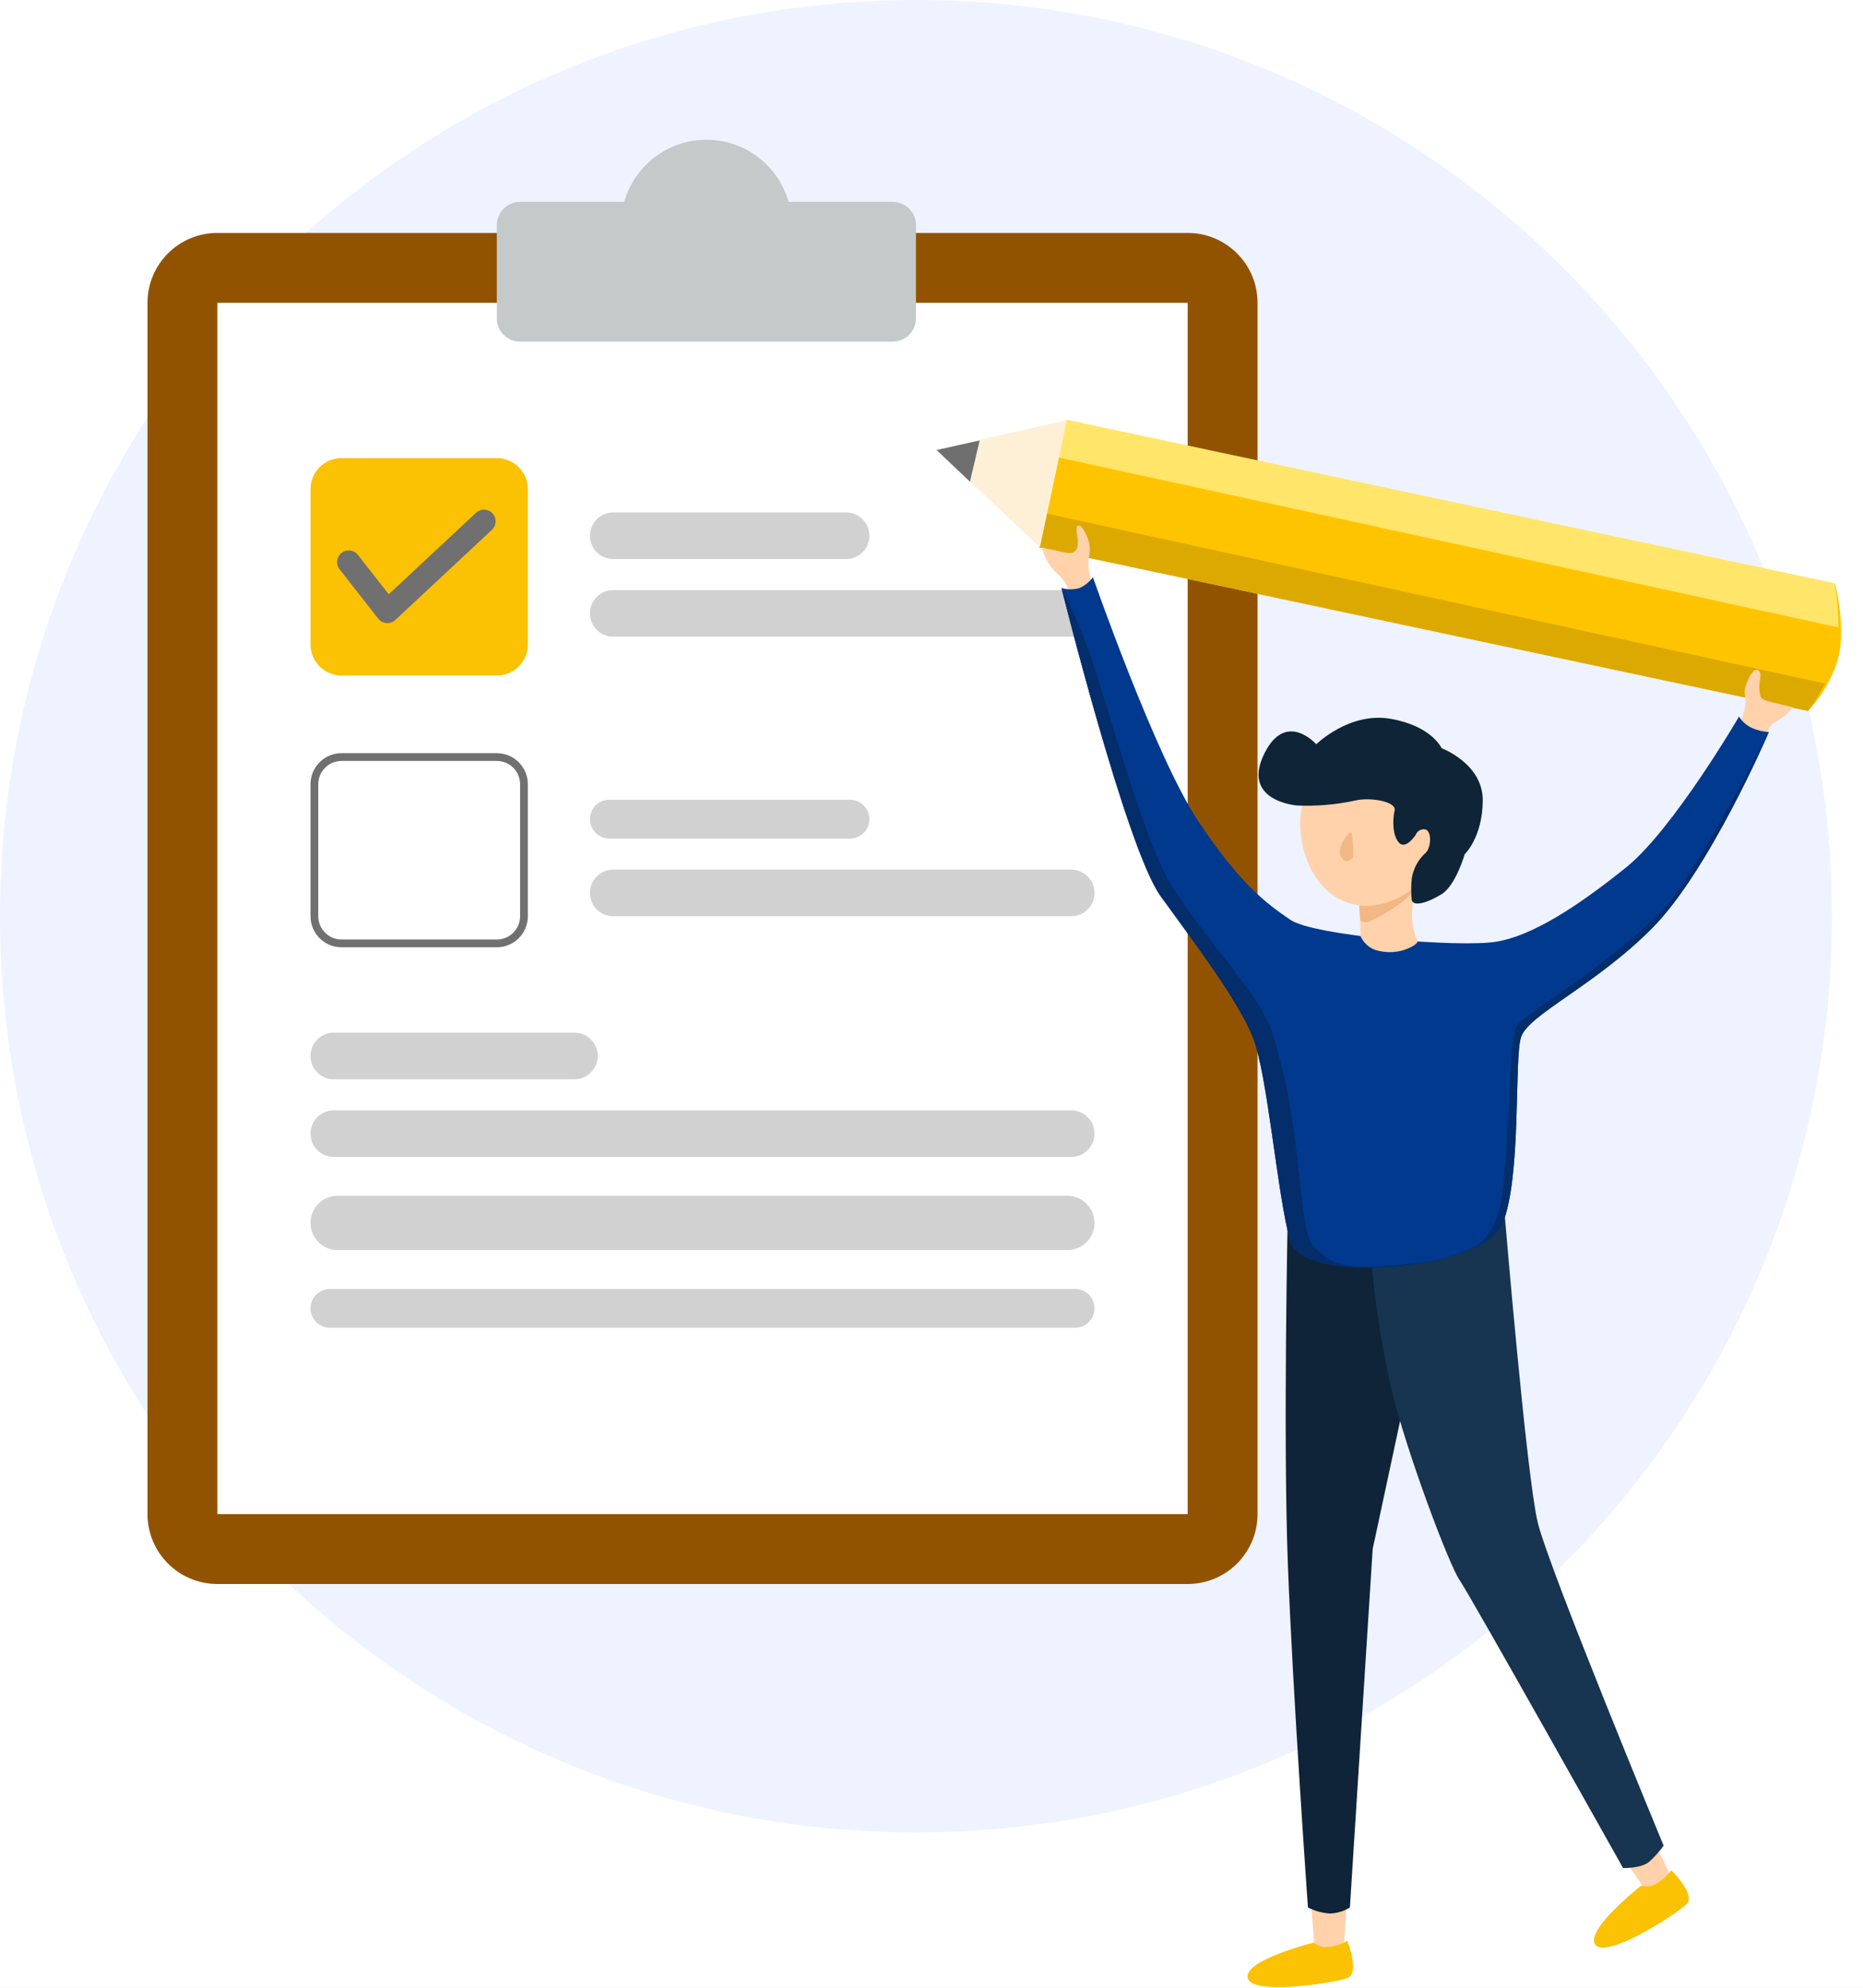<svg width="240" height="256" viewBox="0 0 240 256" fill="none" xmlns="http://www.w3.org/2000/svg">
<rect width="240" height="256" fill="#E5E5E5"/>
<rect width="360" height="640" transform="translate(-60 -117)" fill="white"/>
<path d="M118.001 236C183.171 236 236.001 183.17 236.001 118C236.001 52.83 183.171 0 118.001 0C52.831 0 0.001 52.83 0.001 118C0.001 183.17 52.831 236 118.001 236Z" fill="#EEF3FF"/>
<path d="M153.001 30H28.001C23.03 30 19.001 34.029 19.001 39V195C19.001 199.971 23.03 204 28.001 204H153.001C157.972 204 162.001 199.971 162.001 195V39C162.001 34.029 157.972 30 153.001 30Z" fill="#925300"/>
<path d="M153.001 39H28.001V195H153.001V39Z" fill="white"/>
<path d="M91.001 40C97.076 40 102.001 35.075 102.001 29C102.001 22.925 97.076 18 91.001 18C84.926 18 80.001 22.925 80.001 29C80.001 35.075 84.926 40 91.001 40Z" fill="#C3CAC9"/>
<path d="M115.001 26H67.001C65.344 26 64.001 27.343 64.001 29V41C64.001 42.657 65.344 44 67.001 44H115.001C116.658 44 118.001 42.657 118.001 41V29C118.001 27.343 116.658 26 115.001 26Z" fill="#C3CAC9"/>
<path d="M64 58.999H44C41.791 58.999 40 60.79 40 62.999V82.999C40 85.208 41.791 86.999 44 86.999H64C66.209 86.999 68 85.208 68 82.999V62.999C68 60.79 66.209 58.999 64 58.999Z" fill="#FBC103"/>
<path d="M109 65.999H79C77.343 65.999 76 67.342 76 68.999C76 70.656 77.343 71.999 79 71.999H109C110.657 71.999 112 70.656 112 68.999C112 67.342 110.657 65.999 109 65.999Z" fill="#D1D1D1"/>
<path d="M138 75.999H79C77.343 75.999 76 77.342 76 78.999C76 80.656 77.343 81.999 79 81.999H138C139.657 81.999 141 80.656 141 78.999C141 77.342 139.657 75.999 138 75.999Z" fill="#D1D1D1"/>
<path d="M44.929 72.391L49.906 78.751L62.349 67.137" stroke="#707070" stroke-width="3" stroke-linecap="round" stroke-linejoin="round"/>
<path d="M64 97.5H44C42.067 97.5 40.5 99.067 40.5 101V118C40.5 119.933 42.067 121.5 44 121.5H64C65.933 121.5 67.5 119.933 67.5 118V101C67.5 99.067 65.933 97.5 64 97.5Z" stroke="#707070"/>
<path d="M109.5 103H78.5C77.119 103 76 104.119 76 105.5C76 106.881 77.119 108 78.5 108H109.5C110.881 108 112 106.881 112 105.5C112 104.119 110.881 103 109.5 103Z" fill="#D1D1D1"/>
<path d="M138 112H79C77.343 112 76 113.343 76 115C76 116.657 77.343 118 79 118H138C139.657 118 141 116.657 141 115C141 113.343 139.657 112 138 112Z" fill="#D1D1D1"/>
<path d="M74 133H43C41.343 133 40 134.343 40 136C40 137.657 41.343 139 43 139H74C75.657 139 77 137.657 77 136C77 134.343 75.657 133 74 133Z" fill="#D1D1D1"/>
<path d="M138 143H43C41.343 143 40 144.343 40 146C40 147.657 41.343 149 43 149H138C139.657 149 141 147.657 141 146C141 144.343 139.657 143 138 143Z" fill="#D1D1D1"/>
<path d="M137.5 154H43.5C41.567 154 40 155.567 40 157.5C40 159.433 41.567 161 43.5 161H137.5C139.433 161 141 159.433 141 157.5C141 155.567 139.433 154 137.5 154Z" fill="#D1D1D1"/>
<path d="M138.5 166H42.5C41.119 166 40 167.119 40 168.5C40 169.881 41.119 171 42.5 171H138.5C139.881 171 141 169.881 141 168.5C141 167.119 139.881 166 138.5 166Z" fill="#D1D1D1"/>
<path d="M137.326 54.099L236.401 75.174C236.401 75.174 237.753 80.261 236.881 84.358C236.193 87.058 234.828 89.537 232.915 91.563L133.84 70.487L137.326 54.099Z" fill="#FFC400"/>
<path d="M135.944 60.602L237.18 82.058C237.143 82.756 237.059 83.451 236.928 84.138C236.731 85.066 236.354 86.232 236.354 86.232L135.155 64.311L135.944 60.602Z" fill="#FFC400"/>
<path d="M137.433 54.065L236.357 75.121C236.357 75.121 236.573 76.375 236.688 77.794C236.804 79.214 236.817 80.796 236.817 80.796L136.401 58.919L137.433 54.065Z" fill="#FFE66A"/>
<path d="M134.77 66.125L235.13 88.043C235.13 88.043 234.715 88.773 234.157 89.702C233.598 90.632 232.918 91.561 232.918 91.561L133.843 70.485L134.77 66.125Z" fill="#DCA900"/>
<path d="M137.45 54.095L133.962 70.493L120.662 57.934L137.45 54.095Z" fill="#FEF0D6"/>
<path d="M126.202 56.729L124.951 62.039L120.657 57.96L126.202 56.729Z" fill="#6F6F6F"/>
<path d="M168.863 244.841H173.506L172.981 252.653H169.497L168.863 244.841Z" fill="#FFD2AB"/>
<path d="M208.541 238.393L212.652 236.301L215.617 242.374L212.376 244.003L208.541 238.393Z" fill="#FFD2AB"/>
<path d="M224.688 91.601C225.172 89.901 224.495 89.546 224.88 88.374C225.264 87.203 226.006 85.806 226.591 86.401C227.177 86.996 226.251 88.044 226.84 89.767C227.002 90.237 228.678 90.537 228.678 90.537L230.975 91.088C230.434 91.804 229.751 92.401 228.969 92.841C227.705 93.53 228.129 93.698 227.188 94.879C225.103 97.501 223.567 95.144 223.969 93.726C224.372 92.307 224.204 93.3 224.688 91.601Z" fill="#FFD2AB"/>
<path d="M140.241 71.902C140.446 71.164 140.445 70.383 140.24 69.645C139.881 68.612 139.236 67.342 138.795 67.763C138.355 68.185 139.463 70.424 138.325 71.101C137.873 71.368 137.272 71.174 136.441 71.001C135.45 70.797 134.233 70.508 134.233 70.508C134.394 71.284 134.712 72.018 135.167 72.666C136.012 74.011 136.646 73.823 137.629 75.85C138.613 77.877 141.34 76.564 140.708 75.237C140.31 74.173 140.151 73.035 140.241 71.902Z" fill="#FFD2AB"/>
<path d="M165.907 155.891L185.484 159.134L176.835 199.497L173.901 245.661C173.13 246.136 172.251 246.406 171.347 246.445C170.353 246.38 169.383 246.113 168.495 245.661C168.495 245.661 166.536 218.105 165.907 201.413C165.278 184.721 165.907 155.891 165.907 155.891Z" fill="#0F2438"/>
<path d="M176.608 161.884L193.86 156.644C193.86 156.644 196.66 190.128 198.097 196.074C199.534 202.02 214.314 237.697 214.314 237.697C213.779 238.45 213.162 239.142 212.475 239.759C211.435 240.659 209.088 240.58 209.088 240.58C209.088 240.58 189.251 205.206 188.008 203.461C186.765 201.716 181.118 186.912 179.177 178.595C177.945 173.089 177.086 167.506 176.608 161.884V161.884Z" fill="#173450"/>
<path d="M166.224 118.456C169.294 120.556 187.939 122.043 192.693 121.291C197.447 120.539 203.353 116.637 209.451 111.741C215.549 106.845 224.028 92.286 224.028 92.286C224.43 92.926 225.009 93.437 225.694 93.756C226.383 94.062 227.123 94.237 227.876 94.273C227.876 94.273 220.246 112.045 212.876 119.495C205.506 126.945 196.837 130.686 195.938 133.595C195.039 136.504 196.03 151.42 193.594 157.511C191.158 163.602 167.9 165.641 166.224 159.856C164.548 154.071 163.324 138.416 161.399 133.598C159.474 128.78 153.899 121.485 149.507 115.398C145.115 109.311 136.744 75.73 136.744 75.73C137.51 75.952 138.324 75.952 139.09 75.73C139.764 75.416 140.35 74.94 140.796 74.344C140.796 74.344 148.821 97.367 154.285 105.628C159.749 113.889 163.154 116.363 166.224 118.456Z" fill="#00398E"/>
<path d="M163.844 132.754C165.291 137.486 166.309 142.339 166.886 147.254C167.904 155.702 168.044 159.386 169.306 160.59C170.568 161.794 171.8 163.474 177.437 163.101C183.074 162.728 184.007 162.501 185.837 162.093C187.251 161.721 188.628 161.218 189.95 160.593C189.95 160.593 191.828 159.906 193.05 156.105C193.65 154.236 193.681 152.13 194.059 147.905C194.437 143.68 194.515 134.263 195.292 132.322C195.742 131.198 200.847 128.21 205.643 124.522C207.527 123.06 209.563 121.551 211.216 120.002C212.344 118.945 213.544 117.853 214.251 117.132C218.106 113.195 227.876 94.271 227.876 94.271C227.876 94.271 220.246 112.043 212.876 119.493C205.506 126.943 196.837 130.684 195.938 133.593C195.039 136.502 196.03 151.418 193.594 157.509C191.158 163.6 167.901 165.637 166.225 159.851C164.549 154.065 163.325 138.411 161.4 133.593C159.475 128.775 153.9 121.48 149.508 115.393C145.116 109.306 136.744 75.73 136.744 75.73C138.406 78.98 139.807 82.358 140.934 85.83C144.026 95.43 147.781 109.33 151.262 114.594C156.725 122.851 161.761 127.487 163.844 132.754Z" fill="#042D6B"/>
<path d="M169.235 250.179C169.466 250.392 169.739 250.553 170.037 250.652C170.334 250.752 170.65 250.787 170.962 250.755C171.879 250.693 172.769 250.419 173.562 249.955C173.562 249.955 175.246 254.136 173.562 254.755C171.878 255.374 161.347 257.044 160.741 254.752C160.135 252.46 169.235 250.179 169.235 250.179Z" fill="#FBC103"/>
<path d="M211.436 242.836C211.734 242.936 212.05 242.972 212.363 242.942C212.675 242.911 212.978 242.815 213.251 242.658C214.063 242.228 214.765 241.616 215.301 240.87C215.301 240.87 218.54 244.004 217.253 245.255C215.966 246.505 207.02 252.312 205.537 250.471C204.054 248.63 211.436 242.836 211.436 242.836Z" fill="#FBC103"/>
<path d="M175.002 114.993L182.256 113.064C182.256 113.064 181.85 117.1 181.918 118.464C182.007 119.429 182.248 120.374 182.632 121.264C182.632 121.264 182.496 121.791 180.865 122.351C179.669 122.716 178.391 122.716 177.195 122.351C176.767 122.198 176.375 121.959 176.042 121.65C175.709 121.341 175.442 120.967 175.258 120.551C175.258 120.551 175.294 119.069 175.002 114.993Z" fill="#FFD2AB"/>
<path d="M174.888 114.551L182.256 113.064C182.256 113.064 182.198 111.387 182.476 113.683C182.576 114.5 181.386 115.707 179.602 116.883C178.587 117.59 177.502 118.191 176.364 118.676C175.288 118.998 175.206 118.375 175.206 118.375C175.206 118.375 175.116 116.456 175.068 115.962C175.062 115.486 175.001 115.013 174.888 114.551Z" fill="#F1B785"/>
<path d="M177.54 96.013C180.119 96.023 182.589 97.057 184.406 98.888C186.223 100.718 187.239 103.196 187.229 105.775C187.229 111.167 180.913 116.975 175.647 116.651C170.381 116.327 167.489 111.167 167.489 105.775C167.561 103.159 168.653 100.674 170.53 98.851C172.408 97.027 174.923 96.009 177.54 96.013Z" fill="#FFD2AB"/>
<path d="M169.567 95.85C169.567 95.85 165.719 91.497 162.943 96.923C160.167 102.349 165.277 103.547 167.043 103.737C169.562 103.849 172.085 103.637 174.55 103.106C176.516 102.63 179.912 103.232 179.66 104.368C179.408 105.504 179.345 107.586 180.228 108.532C181.111 109.478 182.373 107.523 182.373 107.523C182.464 107.274 182.642 107.067 182.874 106.939C183.106 106.811 183.376 106.772 183.635 106.829C184.518 107.081 184.329 109.289 183.635 109.857C182.689 110.717 182.066 111.875 181.869 113.138C181.774 114.061 181.774 114.991 181.869 115.914C182.058 116.797 183.888 116.293 185.717 115.157C187.546 114.021 188.69 110.012 188.69 110.012C188.69 110.012 190.978 107.873 191.017 103.112C191.056 98.351 185.717 96.361 185.717 96.361C185.717 96.361 184.475 93.512 179.156 92.576C173.837 91.64 169.567 95.85 169.567 95.85Z" fill="#0F2437"/>
<path d="M174.106 107.243C173.841 106.891 172.028 109.253 172.79 110.398C173.552 111.543 174.315 110.398 174.315 110.398C174.367 109.342 174.297 108.283 174.106 107.243Z" fill="#F1B785"/>
</svg>
